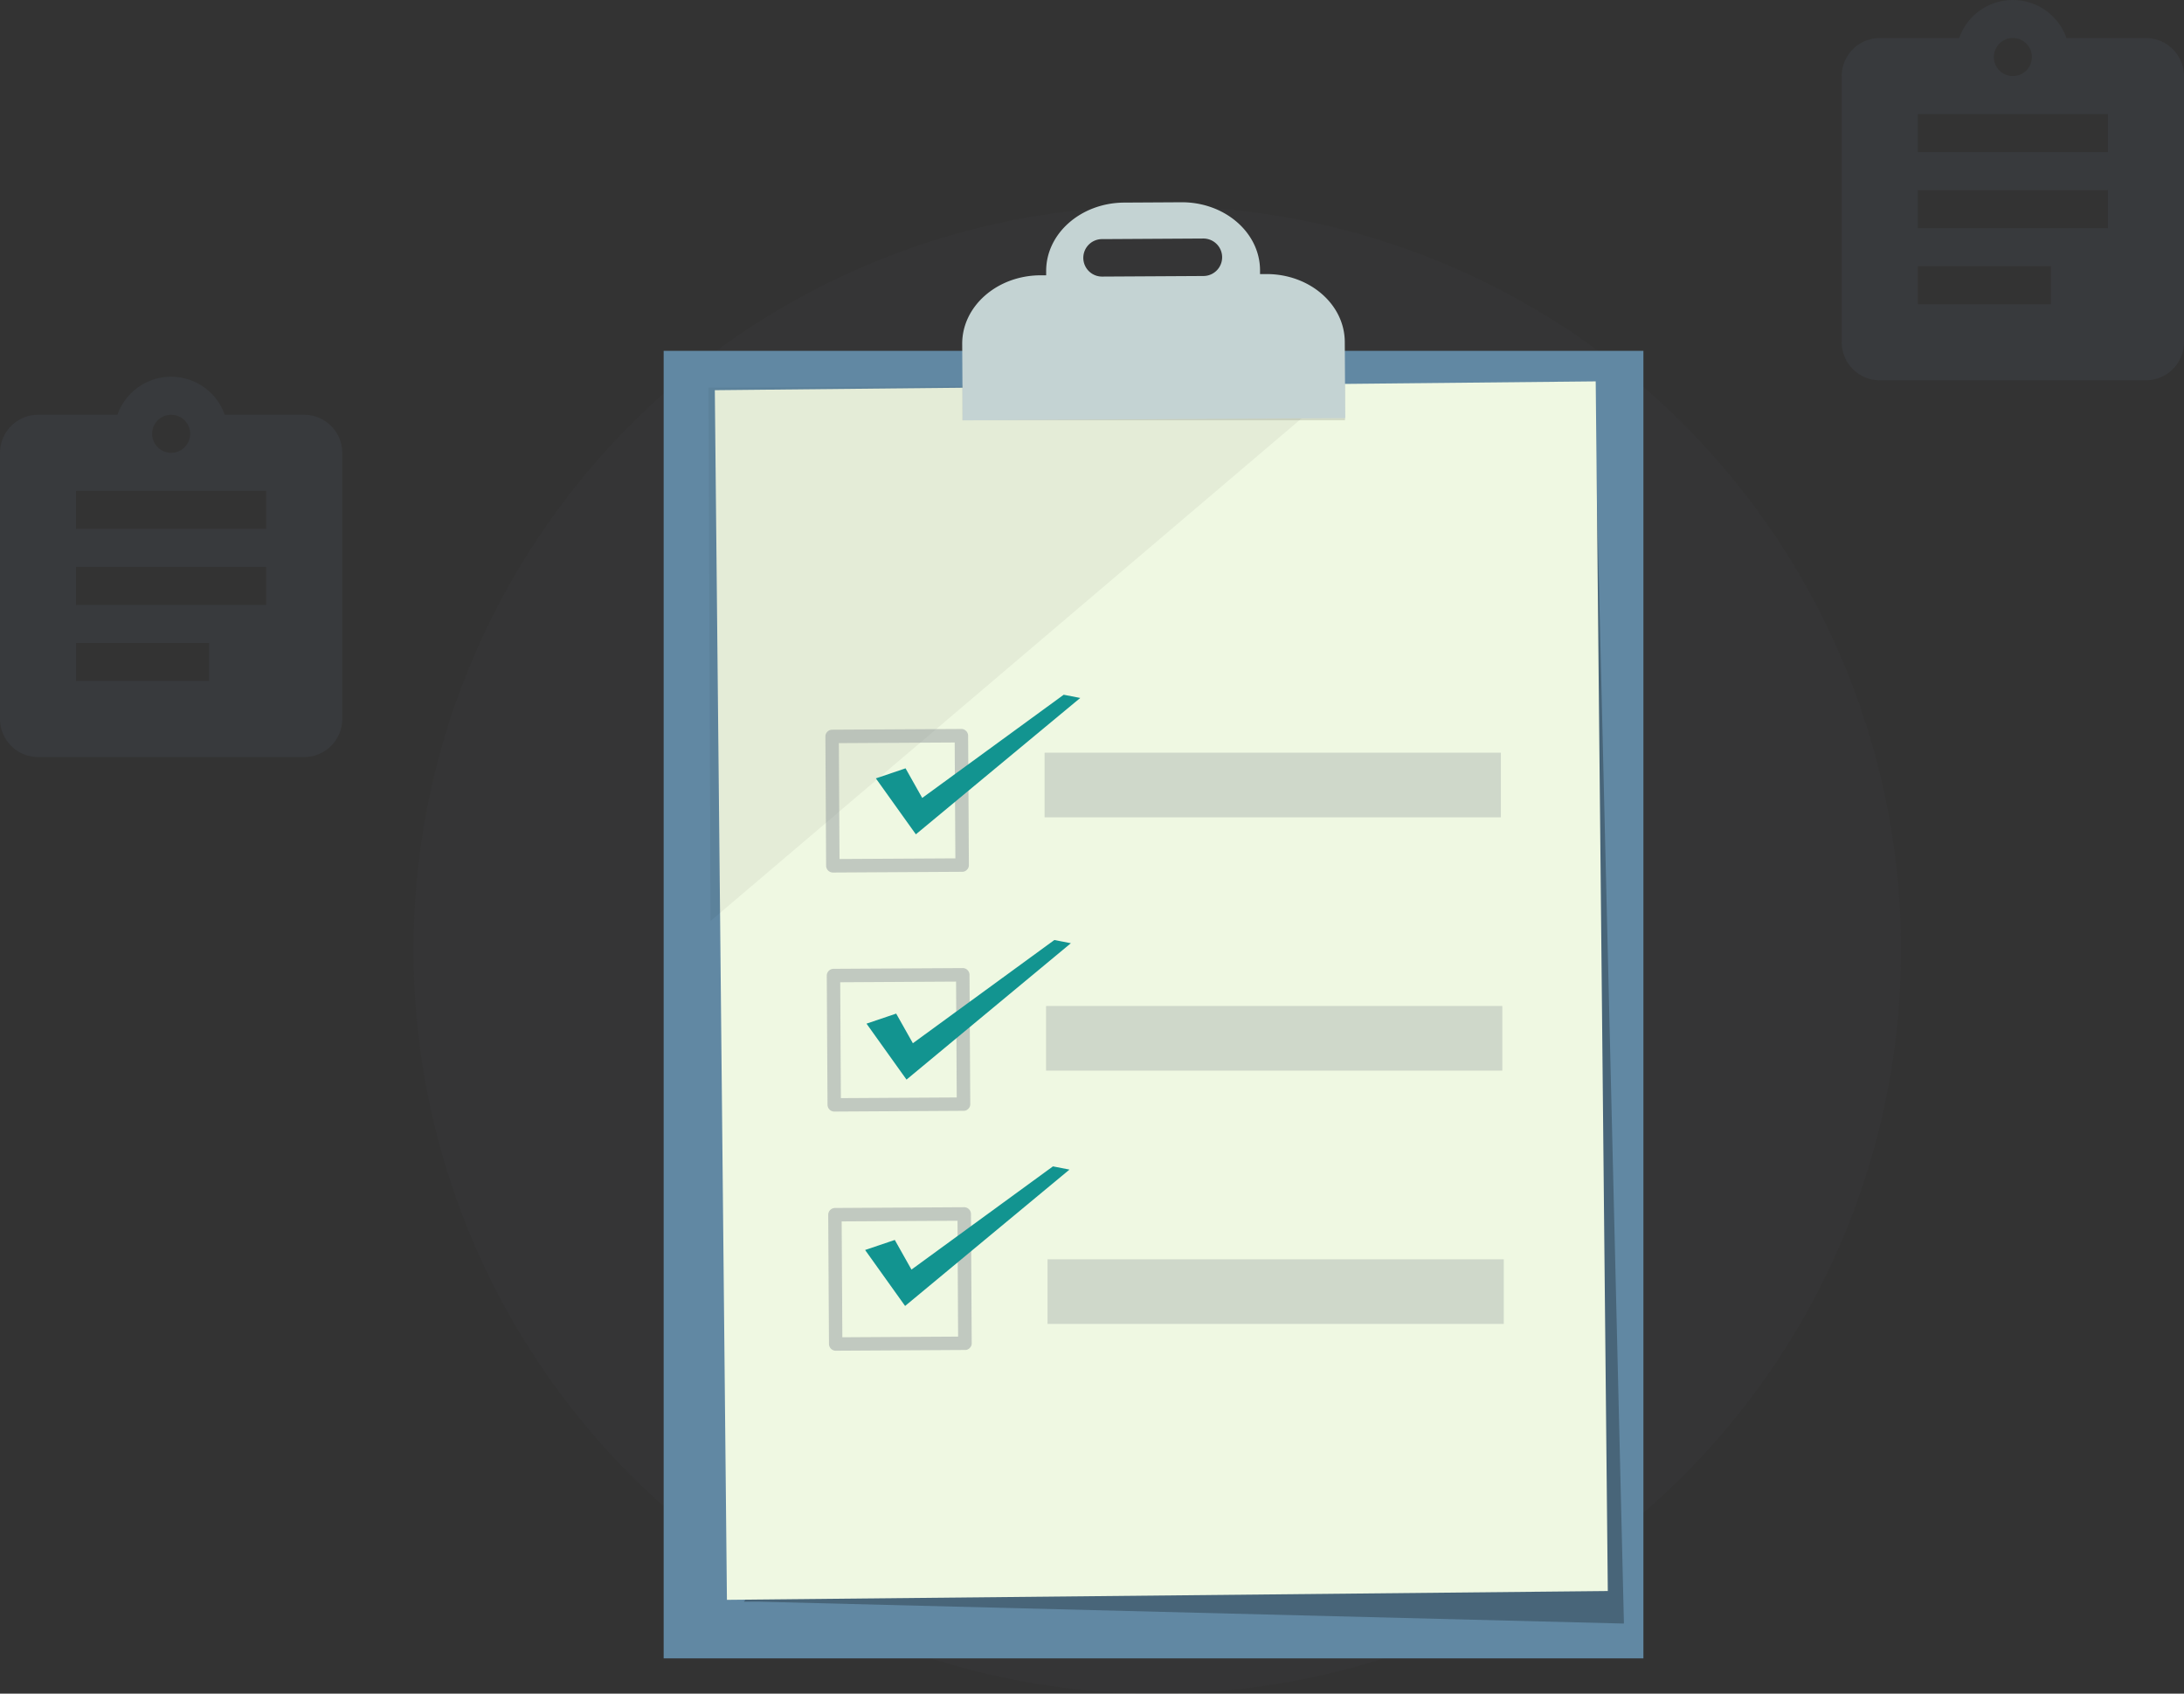 <svg xmlns="http://www.w3.org/2000/svg" viewBox="0 0 260.888 202.305">
    <rect x="0" y="0" width="260.888" height="202.305" fill="#333333" stroke="none"/>
    <defs>
        <style>
            .cls-1,.cls-12{fill:rgba(87,98,113,.16)}.cls-1{opacity:.38}.cls-2{fill:#6188a3}.cls-3{opacity:.26}.cls-4{fill:#eff8e2}.cls-5{opacity:.05}.cls-6{opacity:.12}.cls-7{fill:#c4d3d3}.cls-8{opacity:.47}.cls-11,.cls-9{fill:#8c9498}.cls-10{fill:#129490}.cls-11{opacity:.32}
        </style>
    </defs>
    <g id="Group_86" data-name="Group 86" transform="translate(-953 -444)">
        <g id="form" transform="translate(977 443.32)">
            <g id="background" transform="translate(25.396 25.295)">
                <circle id="Ellipse_6" cx="88.845" cy="88.845" r="88.845" class="cls-1" data-name="Ellipse 6"/>
            </g>
            <g id="object" transform="translate(55.277 24.838)">
                <path id="Rectangle_305" d="M0 0h117.035v156.181H0z" class="cls-2" data-name="Rectangle 305" transform="translate(0 17.749)"/>
                <path id="Path_194" d="M308.38 362.191l1.751-.01 103.369 2.614-3.549-147.685-4.795 1.409z" class="cls-3" data-name="Path 194" transform="translate(-298.792 -195.023)"/>
                <path id="Rectangle_306" d="M0 0h105.23v144.497H0z" class="cls-4" data-name="Rectangle 306" transform="rotate(-.573 2247.772 -599.925)"/>
                <path id="Path_195" d="M286.72 215.6l75.689-.434-75.449 64.155z" class="cls-5" data-name="Path 195" transform="translate(-281.366 -193.462)"/>
                <path id="Rectangle_307" d="M0 0h45.702v4.29H0z" class="cls-6" data-name="Rectangle 307" transform="translate(35.688 21.754)"/>
                <path id="Path_196" d="M478.074 112.688h-.708v-.477c-.025-4.5-4.239-8.133-9.413-8.1l-6.814.039c-5.174.029-9.347 3.7-9.321 8.209v.477h-.708c-5.174.029-9.347 3.714-9.321 8.209l.053 9.112 45.7-.268-.053-9.112c-.025-4.499-4.241-8.126-9.415-8.089zm-7.461.231l-12.042.068a2.238 2.238 0 1 1-.025-4.474l12.042-.07a2.238 2.238 0 1 1 .025 4.476z" class="cls-7" data-name="Path 196" transform="translate(-406.126 -104.109)"/>
                <g id="Group_76" class="cls-8" data-name="Group 76" transform="translate(19.321 62.916)">
                    <path id="Path_197" d="M374.42 426l-15.441.088a.813.813 0 0 0-.8.809l.088 15.451a.817.817 0 0 0 .809.8l15.441-.088a.747.747 0 0 0 .543-.219l.027-.025.016-.018a.751.751 0 0 0 .215-.549q-.043-7.722-.09-15.441a.817.817 0 0 0-.808-.808zm-.715 15.455l-13.84.078q-.041-6.919-.08-13.84l13.84-.078q.041 6.915.08 13.836z" class="cls-9" data-name="Path 197" transform="translate(-358.18 -426)"/>
                    <path id="Path_198" d="M375.252 572.13l-15.441.088a.817.817 0 0 0-.8.809q.047 7.726.09 15.441a.817.817 0 0 0 .809.8l15.441-.09a.739.739 0 0 0 .543-.217l.027-.025.016-.018a.751.751 0 0 0 .215-.549q-.047-7.723-.09-15.441a.813.813 0 0 0-.809-.8zm-.715 15.453l-13.84.08q-.041-6.919-.08-13.84l13.84-.08q.043 6.922.08 13.84z" class="cls-9" data-name="Path 198" transform="translate(-358.848 -543.568)"/>
                    <path id="Path_199" d="M376.142 718.27l-15.441.09a.817.817 0 0 0-.8.809q.043 7.724.09 15.441a.817.817 0 0 0 .809.8l15.441-.09a.739.739 0 0 0 .543-.217l.027-.027.014-.016a.737.737 0 0 0 .215-.549l-.088-15.441a.817.817 0 0 0-.81-.8zm-.715 15.455l-13.84.08-.08-13.84 13.84-.08q.031 6.923.07 13.84z" class="cls-9" data-name="Path 199" transform="translate(-359.564 -661.144)"/>
                </g>
                <path id="Path_200" d="M389.02 415.054l3.546-1.2 1.992 3.538 16.9-12.327 1.976.383-19.636 16.289z" class="cls-10" data-name="Path 200" transform="translate(-363.671 -346.237)"/>
                <path id="Path_201" d="M383.3 564.944l3.544-1.2 1.994 3.54 16.9-12.329 1.974.383-19.634 16.289z" class="cls-10" data-name="Path 201" transform="translate(-359.069 -466.83)"/>
                <path id="Path_202" d="M382.44 703.282l3.546-1.2 1.992 3.54 16.9-12.327 1.976.383-19.636 16.289z" class="cls-10" data-name="Path 202" transform="translate(-358.377 -578.131)"/>
                <path id="Rectangle_308" d="M0 0h54.503v7.724H0z" class="cls-11" data-name="Rectangle 308" transform="translate(45.854 126.259)"/>
                <path id="Rectangle_309" d="M0 0h54.503v7.724H0z" class="cls-11" data-name="Rectangle 309" transform="translate(45.679 96.004)"/>
                <path id="Rectangle_310" d="M0 0h54.503v7.724H0z" class="cls-11" data-name="Rectangle 310" transform="translate(45.503 65.749)"/>
            </g>
        </g>
        <path id="ic_assignment_24px" d="M39.345 5.543h-9.5a6.788 6.788 0 0 0-12.812 0h-9.5A4.557 4.557 0 0 0 3 10.086v31.8a4.557 4.557 0 0 0 4.543 4.543h31.8a4.557 4.557 0 0 0 4.543-4.543v-31.8a4.557 4.557 0 0 0-4.541-4.543zm-15.9 0a2.272 2.272 0 1 1-2.272 2.272 2.278 2.278 0 0 1 2.271-2.272zm4.543 31.8h-15.9V32.8h15.9zm6.812-9.084H12.086v-4.543H34.8zm0-9.086H12.086v-4.544H34.8z" class="cls-12" transform="translate(950 488)"/>
        <path id="ic_assignment_24px-2" d="M39.345 5.543h-9.5a6.788 6.788 0 0 0-12.812 0h-9.5A4.557 4.557 0 0 0 3 10.086v31.8a4.557 4.557 0 0 0 4.543 4.543h31.8a4.557 4.557 0 0 0 4.543-4.543v-31.8a4.557 4.557 0 0 0-4.541-4.543zm-15.9 0a2.272 2.272 0 1 1-2.272 2.272 2.278 2.278 0 0 1 2.271-2.272zm4.543 31.8h-15.9V32.8h15.9zm6.812-9.084H12.086v-4.543H34.8zm0-9.086H12.086v-4.544H34.8z" class="cls-12" data-name="ic_assignment_24px" transform="translate(1170 443)"/>
    </g>
</svg>

